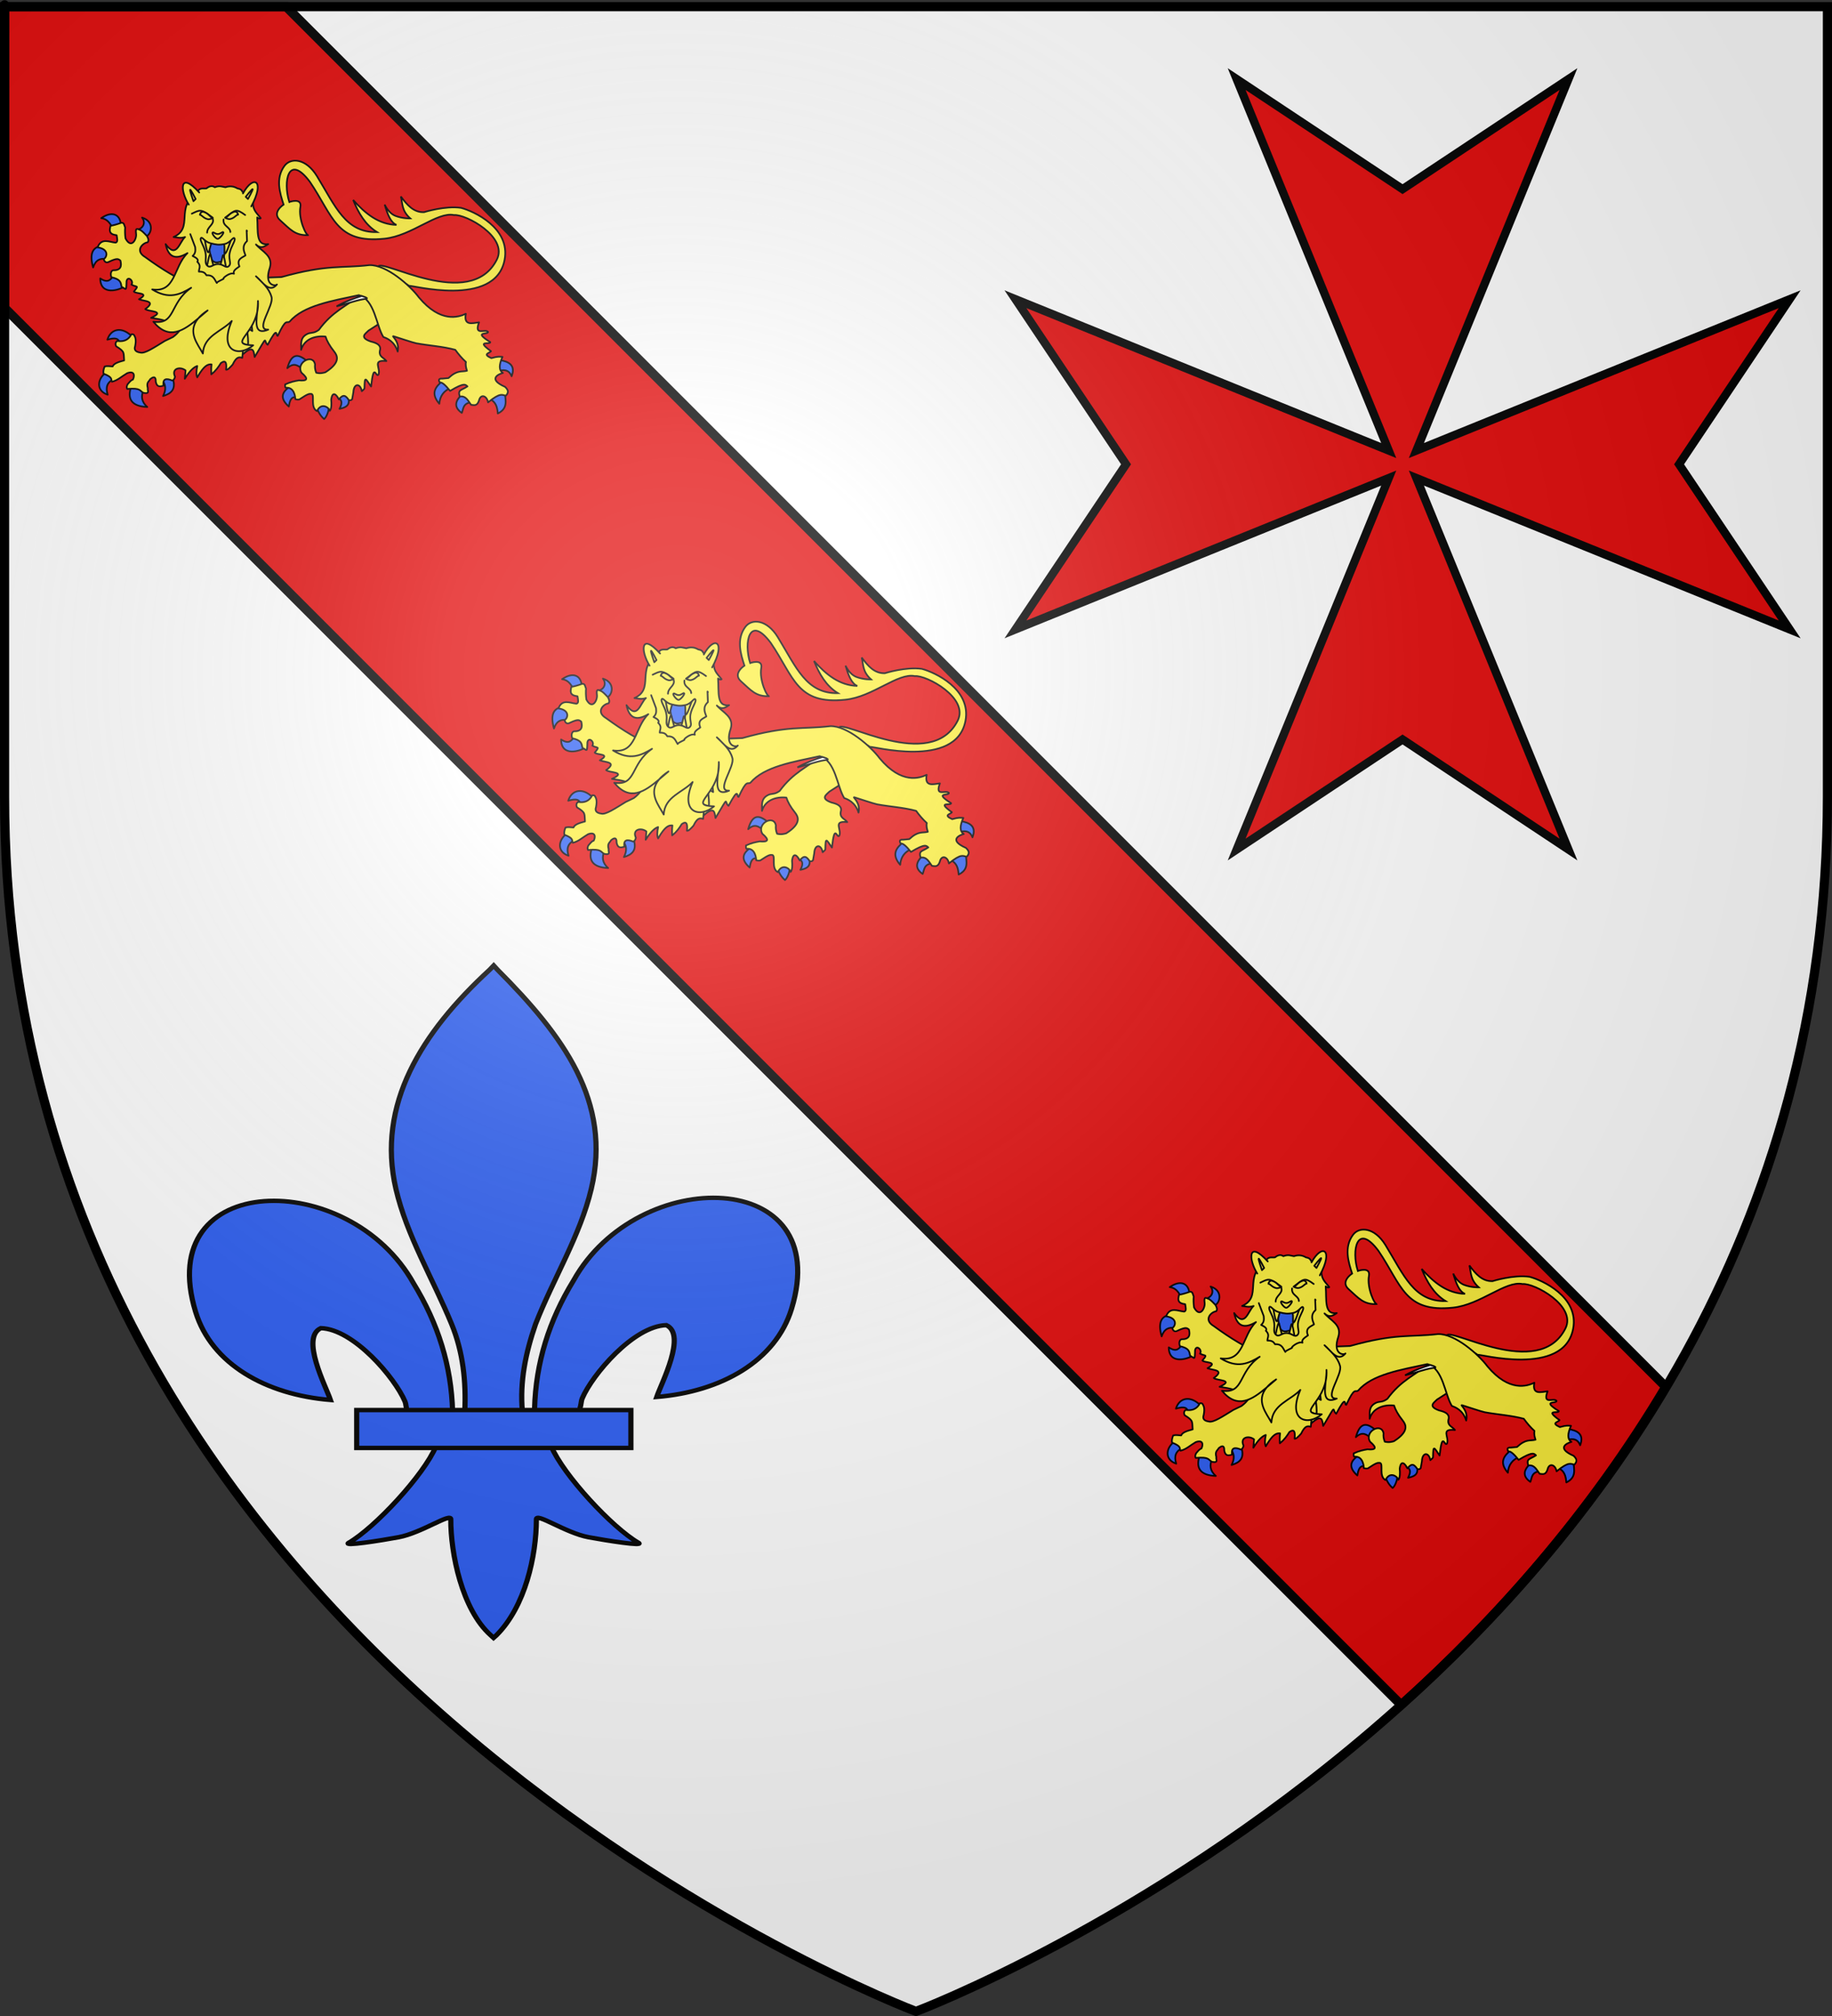 <?xml version="1.0" encoding="UTF-8" standalone="no"?>
<svg
   xmlns:dc="http://purl.org/dc/elements/1.1/"
   xmlns:cc="http://creativecommons.org/ns#"
   xmlns:rdf="http://www.w3.org/1999/02/22-rdf-syntax-ns#"
   xmlns:svg="http://www.w3.org/2000/svg"
   xmlns="http://www.w3.org/2000/svg"
   xmlns:xlink="http://www.w3.org/1999/xlink"
   xmlns:sodipodi="http://sodipodi.sourceforge.net/DTD/sodipodi-0.dtd"
   xmlns:inkscape="http://www.inkscape.org/namespaces/inkscape"
   height="660"
   width="600"
   version="1.0"
   id="svg2"
   sodipodi:version="0.32"
   inkscape:version="0.48.1 r9760"
   sodipodi:docname="Blason ville fr Lempzours 24.svg"
   inkscape:export-filename="/Users/olivier/Desktop/Blason Rouge/Blason_Vide_3D.png"
   inkscape:export-xdpi="144"
   inkscape:export-ydpi="144"
   inkscape:output_extension="org.inkscape.output.svg.inkscape">
  <rect width="100%" height="100%" fill="#333333" stroke="none"/>
  <sodipodi:namedview
     inkscape:window-height="712"
     inkscape:window-width="1024"
     inkscape:pageshadow="2"
     inkscape:pageopacity="0.0"
     guidetolerance="10.0"
     gridtolerance="10.0"
     objecttolerance="10.0"
     borderopacity="1.0"
     bordercolor="#666666"
     pagecolor="#ffffff"
     id="base"
     showgrid="false"
     height="660px"
     inkscape:zoom="0.74848453"
     inkscape:cx="300"
     inkscape:cy="329.99986"
     inkscape:window-x="226"
     inkscape:window-y="0"
     inkscape:current-layer="g11092"
     showguides="true"
     inkscape:guide-bbox="true"
     inkscape:window-maximized="0">
    <sodipodi:guide
       orientation="1,0"
       position="300,305.917"
       id="guide3626" />
  </sodipodi:namedview>
  <desc
     id="desc4">Flag of Canton of Valais (Wallis)</desc>
  <defs
     id="defs6">
    <linearGradient
       id="linearGradient2893">
      <stop
         style="stop-color:white;stop-opacity:0.314;"
         offset="0"
         id="stop2895" />
      <stop
         id="stop2897"
         offset="0.19"
         style="stop-color:white;stop-opacity:0.251;" />
      <stop
         style="stop-color:#6b6b6b;stop-opacity:0.125;"
         offset="0.6"
         id="stop2901" />
      <stop
         style="stop-color:black;stop-opacity:0.125;"
         offset="1"
         id="stop2899" />
    </linearGradient>
    <radialGradient
       inkscape:collect="always"
       xlink:href="#linearGradient2893"
       id="radialGradient3163"
       gradientUnits="userSpaceOnUse"
       gradientTransform="matrix(1.353,0,0,1.349,-77.629,-85.747)"
       cx="221.445"
       cy="226.331"
       fx="221.445"
       fy="226.331"
       r="300" />
    <radialGradient
       gradientTransform="matrix(1.353,0,0,1.349,-77.629,-85.747)"
       gradientUnits="userSpaceOnUse"
       xlink:href="#linearGradient2893-9"
       id="radialGradient3163-3"
       fy="226.331"
       fx="221.445"
       r="300"
       cy="226.331"
       cx="221.445" />
    <radialGradient
       gradientTransform="matrix(0,1.386,-1.323,-5.741131e-8,-158.082,-109.541)"
       gradientUnits="userSpaceOnUse"
       xlink:href="#linearGradient2955"
       id="radialGradient2871"
       fy="218.901"
       fx="225.524"
       r="300"
       cy="218.901"
       cx="225.524" />
    <radialGradient
       gradientTransform="matrix(0,1.749,-1.593,-1.049767e-7,551.788,-191.29)"
       gradientUnits="userSpaceOnUse"
       xlink:href="#linearGradient2955"
       id="radialGradient2865"
       fy="218.901"
       fx="225.524"
       r="300"
       cy="218.901"
       cx="225.524" />
    <radialGradient
       gradientTransform="matrix(-4.167939e-4,2.183,-1.884,-3.599562e-4,615.597,-289.121)"
       gradientUnits="userSpaceOnUse"
       xlink:href="#linearGradient2955"
       id="radialGradient1911"
       fy="218.901"
       fx="225.524"
       r="300"
       cy="218.901"
       cx="225.524" />
    <clipPath
       id="clip">
      <path
         id="path10"
         d="M 0,-200 L 0,600 L 300,600 L 300,-200 L 0,-200 z " />
    </clipPath>
    <polygon
       id="star"
       transform="scale(53,53)"
       points="0,-1 0.588,0.809 -0.951,-0.309 0.951,-0.309 -0.588,0.809 0,-1 " />
    <radialGradient
       gradientTransform="matrix(-4.167939e-4,2.183,-1.884,-3.599562e-4,615.597,-289.121)"
       gradientUnits="userSpaceOnUse"
       xlink:href="#linearGradient2955"
       id="radialGradient2961"
       fy="218.901"
       fx="225.524"
       r="300"
       cy="218.901"
       cx="225.524" />
    <linearGradient
       id="linearGradient2955">
      <stop
         id="stop2867"
         offset="0"
         style="stop-color:#fd0000;stop-opacity:1" />
      <stop
         id="stop2873"
         offset="0.5"
         style="stop-color:#e77275;stop-opacity:0.659" />
      <stop
         id="stop2959"
         offset="1"
         style="stop-color:black;stop-opacity:0.323" />
    </linearGradient>
    <linearGradient
       id="linearGradient2885">
      <stop
         id="stop2887"
         offset="0"
         style="stop-color:white;stop-opacity:1" />
      <stop
         id="stop2891"
         offset="0.229"
         style="stop-color:white;stop-opacity:1" />
      <stop
         id="stop2889"
         offset="1"
         style="stop-color:black;stop-opacity:1" />
    </linearGradient>
    <linearGradient
       id="linearGradient2893-9">
      <stop
         id="stop2895-1"
         offset="0"
         style="stop-color:white;stop-opacity:0.314" />
      <stop
         id="stop2897-3"
         offset="0.19"
         style="stop-color:white;stop-opacity:0.251" />
      <stop
         id="stop2901-3"
         offset="0.6"
         style="stop-color:#6b6b6b;stop-opacity:0.125" />
      <stop
         id="stop2899-0"
         offset="1"
         style="stop-color:black;stop-opacity:0.125" />
    </linearGradient>
    <inkscape:perspective
       id="perspective33"
       inkscape:persp3d-origin="300 : 220 : 1"
       inkscape:vp_z="600 : 330 : 1"
       inkscape:vp_y="0 : 1000 : 0"
       inkscape:vp_x="0 : 330 : 1"
       sodipodi:type="inkscape:persp3d" />
    <linearGradient
       y2="272.362"
       x2="442.548"
       y1="272.362"
       x1="3.506"
       gradientTransform="matrix(0.209,0,0,0.209,-180.174,206.924)"
       gradientUnits="userSpaceOnUse"
       id="linearGradient4841"
       xlink:href="#linearGradient1732"
       inkscape:collect="always" />
    <linearGradient
       y2="272.362"
       x2="442.548"
       y1="272.362"
       x1="3.506"
       gradientTransform="matrix(0.209,0,0,0.209,-225.237,175.99)"
       gradientUnits="userSpaceOnUse"
       id="linearGradient4839"
       xlink:href="#linearGradient1732"
       inkscape:collect="always" />
    <linearGradient
       y2="272.362"
       x2="442.548"
       y1="272.362"
       x1="3.506"
       gradientTransform="matrix(0.209,0,0,0.209,-225.237,175.99)"
       gradientUnits="userSpaceOnUse"
       id="linearGradient4837"
       xlink:href="#linearGradient1732"
       inkscape:collect="always" />
    <linearGradient
       y2="272.362"
       x2="442.548"
       y1="272.362"
       x1="3.506"
       gradientTransform="matrix(0.209,0,0,0.209,-225.237,175.99)"
       gradientUnits="userSpaceOnUse"
       id="linearGradient4835"
       xlink:href="#linearGradient1732"
       inkscape:collect="always" />
    <linearGradient
       y2="272.362"
       x2="442.548"
       y1="272.362"
       x1="3.506"
       gradientTransform="matrix(0.209,0,0,0.209,-225.237,175.99)"
       gradientUnits="userSpaceOnUse"
       id="linearGradient4833"
       xlink:href="#linearGradient1732"
       inkscape:collect="always" />
    <linearGradient
       y2="272.362"
       x2="442.548"
       y1="272.362"
       x1="3.506"
       gradientTransform="matrix(0.209,0,0,0.209,-225.237,175.99)"
       gradientUnits="userSpaceOnUse"
       id="linearGradient4831"
       xlink:href="#linearGradient1732"
       inkscape:collect="always" />
    <linearGradient
       y2="272.362"
       x2="442.548"
       y1="272.362"
       x1="3.506"
       gradientTransform="matrix(0.209,0,0,0.209,-225.237,175.99)"
       gradientUnits="userSpaceOnUse"
       id="linearGradient4829"
       xlink:href="#linearGradient1732"
       inkscape:collect="always" />
    <linearGradient
       y2="272.362"
       x2="442.548"
       y1="272.362"
       x1="3.506"
       gradientTransform="matrix(0.209,0,0,0.209,-225.237,175.99)"
       gradientUnits="userSpaceOnUse"
       id="linearGradient4827"
       xlink:href="#linearGradient1732"
       inkscape:collect="always" />
    <linearGradient
       y2="272.362"
       x2="442.548"
       y1="272.362"
       x1="3.506"
       gradientTransform="matrix(0.209,0,0,0.209,-225.237,175.99)"
       gradientUnits="userSpaceOnUse"
       id="linearGradient4825"
       xlink:href="#linearGradient1732"
       inkscape:collect="always" />
    <linearGradient
       y2="272.362"
       x2="442.548"
       y1="272.362"
       x1="3.506"
       gradientTransform="matrix(0.209,0,0,0.209,-225.237,175.99)"
       gradientUnits="userSpaceOnUse"
       id="linearGradient4823"
       xlink:href="#linearGradient1732"
       inkscape:collect="always" />
    <linearGradient
       y2="272.362"
       x2="442.548"
       y1="272.362"
       x1="3.506"
       gradientTransform="matrix(0.209,0,0,0.209,-225.237,175.99)"
       gradientUnits="userSpaceOnUse"
       id="linearGradient4821"
       xlink:href="#linearGradient1732"
       inkscape:collect="always" />
    <linearGradient
       y2="272.362"
       x2="442.548"
       y1="272.362"
       x1="3.506"
       gradientTransform="matrix(0.209,0,0,0.209,-225.237,175.99)"
       gradientUnits="userSpaceOnUse"
       id="linearGradient4819"
       xlink:href="#linearGradient1732"
       inkscape:collect="always" />
    <linearGradient
       y2="272.362"
       x2="442.548"
       y1="272.362"
       x1="3.506"
       gradientTransform="matrix(0.209,0,0,0.209,-225.237,175.99)"
       gradientUnits="userSpaceOnUse"
       id="linearGradient4817"
       xlink:href="#linearGradient1732"
       inkscape:collect="always" />
    <linearGradient
       y2="272.362"
       x2="442.548"
       y1="272.362"
       x1="3.506"
       gradientTransform="matrix(0.209,0,0,0.209,-225.237,175.99)"
       gradientUnits="userSpaceOnUse"
       id="linearGradient4815"
       xlink:href="#linearGradient1732"
       inkscape:collect="always" />
    <linearGradient
       y2="272.362"
       x2="442.548"
       y1="272.362"
       x1="3.506"
       gradientTransform="matrix(0.209,0,0,0.209,-225.237,175.99)"
       gradientUnits="userSpaceOnUse"
       id="linearGradient4813"
       xlink:href="#linearGradient1732"
       inkscape:collect="always" />
    <linearGradient
       y2="272.362"
       x2="442.548"
       y1="272.362"
       x1="3.506"
       gradientTransform="matrix(0.209,0,0,0.209,-225.237,175.99)"
       gradientUnits="userSpaceOnUse"
       id="linearGradient4811"
       xlink:href="#linearGradient1732"
       inkscape:collect="always" />
    <linearGradient
       y2="272.362"
       x2="442.548"
       y1="272.362"
       x1="3.506"
       gradientTransform="matrix(0.209,0,0,0.209,-225.237,175.99)"
       gradientUnits="userSpaceOnUse"
       id="linearGradient4809"
       xlink:href="#linearGradient1732"
       inkscape:collect="always" />
    <linearGradient
       y2="272.362"
       x2="442.548"
       y1="272.362"
       x1="3.506"
       gradientTransform="matrix(0.209,0,0,0.209,-225.237,175.99)"
       gradientUnits="userSpaceOnUse"
       id="linearGradient4807"
       xlink:href="#linearGradient1732"
       inkscape:collect="always" />
    <linearGradient
       y2="272.362"
       x2="442.548"
       y1="272.362"
       x1="3.506"
       gradientTransform="matrix(0.209,0,0,0.209,-225.237,175.99)"
       gradientUnits="userSpaceOnUse"
       id="linearGradient4805"
       xlink:href="#linearGradient1732"
       inkscape:collect="always" />
    <linearGradient
       y2="272.362"
       x2="442.548"
       y1="272.362"
       x1="3.506"
       gradientTransform="matrix(0.209,0,0,0.209,-225.237,175.99)"
       gradientUnits="userSpaceOnUse"
       id="linearGradient4803"
       xlink:href="#linearGradient1732"
       inkscape:collect="always" />
    <linearGradient
       y2="272.362"
       x2="442.548"
       y1="272.362"
       x1="3.506"
       gradientTransform="matrix(0.209,0,0,0.209,-225.237,175.99)"
       gradientUnits="userSpaceOnUse"
       id="linearGradient4801"
       xlink:href="#linearGradient1732"
       inkscape:collect="always" />
    <linearGradient
       y2="272.362"
       x2="442.548"
       y1="272.362"
       x1="3.506"
       gradientTransform="matrix(0.209,0,0,0.209,-225.237,175.99)"
       gradientUnits="userSpaceOnUse"
       id="linearGradient4799"
       xlink:href="#linearGradient1732"
       inkscape:collect="always" />
    <linearGradient
       gradientUnits="userSpaceOnUse"
       xlink:href="#linearGradient1732"
       id="linearGradient2433"
       y2="96.5"
       x2="180"
       y1="92.5"
       x1="171" />
    <linearGradient
       gradientTransform="translate(-1.428571e-5,-5.714286e-5)"
       gradientUnits="userSpaceOnUse"
       xlink:href="#linearGradient1732"
       id="linearGradient1561"
       y2="467.622"
       x2="124.137"
       y1="496.131"
       x1="94.281" />
    <linearGradient
       gradientTransform="translate(-1.428571e-5,-5.714286e-5)"
       gradientUnits="userSpaceOnUse"
       xlink:href="#linearGradient1732"
       id="linearGradient1559"
       y2="185.716"
       x2="296.929"
       y1="176.249"
       x1="270.496" />
    <linearGradient
       gradientTransform="translate(-1.428571e-5,-5.714286e-5)"
       gradientUnits="userSpaceOnUse"
       xlink:href="#linearGradient1732"
       id="linearGradient1557"
       y2="101.814"
       x2="193.021"
       y1="75.234"
       x1="179.583" />
    <linearGradient
       gradientTransform="translate(-1.428571e-5,-5.714286e-5)"
       gradientUnits="userSpaceOnUse"
       xlink:href="#linearGradient1732"
       id="linearGradient1555"
       y2="90.412"
       x2="137.605"
       y1="75.234"
       x1="112.239" />
    <linearGradient
       gradientTransform="translate(-1.428571e-5,-5.714286e-5)"
       gradientUnits="userSpaceOnUse"
       xlink:href="#linearGradient1732"
       id="linearGradient1553"
       y2="137.971"
       x2="124.361"
       y1="139.21"
       x1="87.547" />
    <linearGradient
       gradientTransform="translate(-1.428571e-5,-5.714286e-5)"
       gradientUnits="userSpaceOnUse"
       xlink:href="#linearGradient1732"
       id="linearGradient1551"
       y2="137.971"
       x2="157.2"
       y1="115.64"
       x1="124.585" />
    <linearGradient
       gradientTransform="translate(-1.428571e-5,-5.714286e-5)"
       gradientUnits="userSpaceOnUse"
       xlink:href="#linearGradient1732"
       id="linearGradient1549"
       y2="213.55"
       x2="211.83"
       y1="217.778"
       x1="177.338" />
    <linearGradient
       id="linearGradient1732">
      <stop
         id="stop1734"
         offset="0"
         style="stop-color:#ffffff;stop-opacity:1" />
      <stop
         id="stop1736"
         offset="1"
         style="stop-color:#ffffff;stop-opacity:1" />
    </linearGradient>
    <linearGradient
       gradientTransform="translate(75.923,47.102)"
       gradientUnits="userSpaceOnUse"
       xlink:href="#linearGradient1732"
       id="linearGradient1397"
       y2="48.303"
       x2="243.124"
       y1="51.421"
       x1="241.143" />
    <linearGradient
       gradientTransform="translate(-1.428571e-5,-5.714286e-5)"
       gradientUnits="userSpaceOnUse"
       xlink:href="#linearGradient1732"
       id="linearGradient1682"
       y2="546.905"
       x2="341.27"
       y1="571.111"
       x1="337.302" />
    <linearGradient
       gradientTransform="translate(-1.428571e-5,-5.714286e-5)"
       gradientUnits="userSpaceOnUse"
       xlink:href="#linearGradient1732"
       id="linearGradient1674"
       y2="547.595"
       x2="319.151"
       y1="566.746"
       x1="300" />
    <linearGradient
       gradientTransform="translate(-1.428571e-5,-5.714286e-5)"
       gradientUnits="userSpaceOnUse"
       xlink:href="#linearGradient1732"
       id="linearGradient1666"
       y2="534.603"
       x2="312.302"
       y1="534.206"
       x1="266.27" />
    <linearGradient
       gradientTransform="translate(-1.428571e-5,-5.714286e-5)"
       gradientUnits="userSpaceOnUse"
       xlink:href="#linearGradient1732"
       id="linearGradient1658"
       y2="513.175"
       x2="321.825"
       y1="493.73"
       x1="292.857" />
    <linearGradient
       gradientTransform="translate(-1.428571e-5,-5.714286e-5)"
       gradientUnits="userSpaceOnUse"
       xlink:href="#linearGradient1732"
       id="linearGradient1650"
       y2="458.413"
       x2="186.508"
       y1="491.746"
       x1="186.508" />
    <linearGradient
       gradientTransform="translate(-1.428571e-5,-5.714286e-5)"
       gradientUnits="userSpaceOnUse"
       xlink:href="#linearGradient1732"
       id="linearGradient1642"
       y2="454.048"
       x2="163.889"
       y1="488.968"
       x1="143.651" />
    <linearGradient
       gradientTransform="translate(-1.428571e-5,-5.714286e-5)"
       gradientUnits="userSpaceOnUse"
       xlink:href="#linearGradient1732"
       id="linearGradient1582"
       y2="242.341"
       x2="130.357"
       y1="225.278"
       x1="107.143" />
    <linearGradient
       gradientTransform="translate(-1.428571e-5,-5.714286e-5)"
       gradientUnits="userSpaceOnUse"
       xlink:href="#linearGradient1732"
       id="linearGradient1622"
       y2="415.357"
       x2="166.667"
       y1="395.317"
       x1="131.151" />
    <linearGradient
       gradientTransform="translate(-1.428571e-5,-5.714286e-5)"
       gradientUnits="userSpaceOnUse"
       xlink:href="#linearGradient1732"
       id="linearGradient1614"
       y2="294.722"
       x2="136.325"
       y1="312.778"
       x1="118.452" />
    <linearGradient
       gradientTransform="translate(-1.428571e-5,-5.714286e-5)"
       gradientUnits="userSpaceOnUse"
       xlink:href="#linearGradient1732"
       id="linearGradient1606"
       y2="280.635"
       x2="118.056"
       y1="297.103"
       x1="88.492" />
    <linearGradient
       gradientTransform="translate(-1.428571e-5,-5.714286e-5)"
       gradientUnits="userSpaceOnUse"
       xlink:href="#linearGradient1732"
       id="linearGradient1598"
       y2="257.619"
       x2="115.675"
       y1="260.595"
       x1="84.127" />
    <linearGradient
       gradientTransform="translate(-1.428571e-5,-5.714286e-5)"
       gradientUnits="userSpaceOnUse"
       xlink:href="#linearGradient1732"
       id="linearGradient1590"
       y2="258.413"
       x2="113.69"
       y1="264.167"
       x1="82.143" />
    <linearGradient
       gradientTransform="translate(-1.428571e-5,-5.714286e-5)"
       gradientUnits="userSpaceOnUse"
       xlink:href="#linearGradient1732"
       id="linearGradient1800"
       y2="166.385"
       x2="139.396"
       y1="191.963"
       x1="107.75" />
    <radialGradient
       gradientTransform="matrix(0,1.386,-1.323,-5.741131e-8,-158.082,-109.541)"
       gradientUnits="userSpaceOnUse"
       xlink:href="#linearGradient2955-5"
       id="radialGradient2871-5"
       fy="218.901"
       fx="225.524"
       r="300"
       cy="218.901"
       cx="225.524" />
    <radialGradient
       gradientTransform="matrix(0,1.749,-1.593,-1.049767e-7,551.788,-191.29)"
       gradientUnits="userSpaceOnUse"
       xlink:href="#linearGradient2955-5"
       id="radialGradient2865-0"
       fy="218.901"
       fx="225.524"
       r="300"
       cy="218.901"
       cx="225.524" />
    <radialGradient
       gradientTransform="matrix(-4.167939e-4,2.183,-1.884,-3.599562e-4,615.597,-289.121)"
       gradientUnits="userSpaceOnUse"
       xlink:href="#linearGradient2955-5"
       id="radialGradient1911-8"
       fy="218.901"
       fx="225.524"
       r="300"
       cy="218.901"
       cx="225.524" />
    <clipPath
       id="clip-2">
      <path
         id="path10-2"
         d="M 0,-200 L 0,600 L 300,600 L 300,-200 L 0,-200 z " />
    </clipPath>
    <polygon
       id="star-2"
       transform="scale(53,53)"
       points="0,-1 0.588,0.809 -0.951,-0.309 0.951,-0.309 -0.588,0.809 0,-1 " />
    <radialGradient
       gradientTransform="matrix(-4.167939e-4,2.183,-1.884,-3.599562e-4,615.597,-289.121)"
       gradientUnits="userSpaceOnUse"
       xlink:href="#linearGradient2955-5"
       id="radialGradient2961-6"
       fy="218.901"
       fx="225.524"
       r="300"
       cy="218.901"
       cx="225.524" />
    <linearGradient
       id="linearGradient2955-5">
      <stop
         id="stop2867-3"
         offset="0"
         style="stop-color:#fd0000;stop-opacity:1" />
      <stop
         id="stop2873-2"
         offset="0.5"
         style="stop-color:#e77275;stop-opacity:0.659" />
      <stop
         id="stop2959-7"
         offset="1"
         style="stop-color:black;stop-opacity:0.323" />
    </linearGradient>
    <linearGradient
       id="linearGradient2885-7">
      <stop
         id="stop2887-4"
         offset="0"
         style="stop-color:white;stop-opacity:1" />
      <stop
         id="stop2891-8"
         offset="0.229"
         style="stop-color:white;stop-opacity:1" />
      <stop
         id="stop2889-7"
         offset="1"
         style="stop-color:black;stop-opacity:1" />
    </linearGradient>
    <linearGradient
       id="linearGradient2893-4">
      <stop
         id="stop2895-0"
         offset="0"
         style="stop-color:white;stop-opacity:0.314" />
      <stop
         id="stop2897-8"
         offset="0.19"
         style="stop-color:white;stop-opacity:0.251" />
      <stop
         id="stop2901-7"
         offset="0.6"
         style="stop-color:#6b6b6b;stop-opacity:0.125" />
      <stop
         id="stop2899-3"
         offset="1"
         style="stop-color:black;stop-opacity:0.125" />
    </linearGradient>
    <inkscape:perspective
       id="perspective32"
       inkscape:persp3d-origin="300 : 220 : 1"
       inkscape:vp_z="600 : 330 : 1"
       inkscape:vp_y="0 : 1000 : 0"
       inkscape:vp_x="0 : 330 : 1"
       sodipodi:type="inkscape:persp3d" />
    <inkscape:perspective
       id="perspective17"
       inkscape:persp3d-origin="300 : 200 : 1"
       inkscape:vp_z="600 : 300 : 1"
       inkscape:vp_y="0 : 1000 : 0"
       inkscape:vp_x="0 : 300 : 1"
       sodipodi:type="inkscape:persp3d" />
    <inkscape:perspective
       id="perspective14"
       inkscape:persp3d-origin="355.59589 : 306.40403 : 1"
       inkscape:vp_z="711.19177 : 459.60605 : 1"
       inkscape:vp_y="0 : 1000 : 0"
       inkscape:vp_x="0 : 459.60605 : 1"
       sodipodi:type="inkscape:persp3d" />
  </defs>
  <g
     inkscape:groupmode="layer"
     id="layer3"
     inkscape:label="Fond écu"
     style="display:inline">
    <path
       id="path2855"
       style="fill:#ffffff;fill-opacity:1;fill-rule:evenodd;stroke:none;stroke-width:1px;stroke-linecap:butt;stroke-linejoin:miter;stroke-opacity:1"
       d="M 300,658.5 C 300,658.5 598.5,546.18 598.5,260.728 C 598.5,-24.723 598.5,2.176 598.5,2.176 L 1.5,2.176 L 1.5,260.728 C 1.5,546.18 300,658.5 300,658.5 z "
       sodipodi:nodetypes="cccccc" />
    <g
       transform="matrix(1.553,0,0,1.165,-216.751,-261.354)"
       id="layer1-8"
       inkscape:label="Calque 1"
       style="fill:#ffffff" />
    <g
       id="layer3-2"
       style="display:inline">
      <g
         id="g7979">
        <rect
           id="rect7092"
           style="fill:none;stroke:none"
           y="-7.1054274e-15"
           x="0"
           height="660"
           width="600" />
      </g>
    </g>
    <g
       id="layer3-0"
       style="display:inline"
       transform="matrix(-1,0,0,1,600,0)">
      <g
         id="g5810">
        <path
           id="path2855-6"
           style="fill:#e20909;fill-opacity:1;fill-rule:evenodd;stroke:#000000;stroke-width:3;stroke-linecap:butt;stroke-linejoin:miter;stroke-miterlimit:4;stroke-opacity:1;stroke-dasharray:none"
           d="m 598.5,100.781 -457.375,457.375 C 109.776,530.024 79.086,495.486 54.437,454.031 L 506.281,2.188 l 92.219,0 0,98.594 z"
           inkscape:connector-curvature="0" />
        <rect
           id="rect4923"
           style="fill:none;stroke:none"
           y="3.375078e-14"
           x="0"
           height="660"
           width="600" />
        <g
           style="fill:#e20909;stroke:none"
           id="g28664"
           transform="matrix(-0.5,0,0,0.5,300,1.336)">
          <path
             style="fill:#e20909;fill-opacity:1;stroke:#000000;stroke-width:5.419;stroke-miterlimit:4;stroke-opacity:1;stroke-dasharray:none"
             id="path10-8"
             d="M 65.135,409.436 309.648,310.344 210.032,553.57 318.704,481.503 427.377,553.57 327.761,310.344 572.274,409.436 499.826,301.336 572.274,193.236 327.761,292.328 427.377,49.102 318.704,121.169 210.032,49.102 309.648,292.328 65.135,193.236 137.583,301.336 z"
             inkscape:connector-curvature="0" />
          <g
             transform="matrix(0.565,0,0,0.482,-479.815,626.172)"
             id="g1878"
             style="fill:#2b5df2">
            <path
               d="m 407.029,608.699 c 1.425,-61.956 16.751,-119.539 45.29,-174.109 74.714,-157.186 302.92,-153.432 252.615,38.811 -18.537,70.839 -81.509,112.474 -156.319,119.615 5.4,-18.665 35.1,-84.652 11.124,-97.562 -38.338,1.448 -85.944,67.705 -97.393,99.301 -1.653,4.536 -1.19,9.778 -3.036,14.24"
               style="fill:#2b5df2;fill-opacity:1;fill-rule:evenodd;stroke:#000000;stroke-width:6;stroke-linecap:butt;stroke-linejoin:miter;stroke-miterlimit:4;stroke-opacity:1;stroke-dasharray:none;display:inline"
               id="path1876"
               sodipodi:nodetypes="ccscscc"
               inkscape:connector-curvature="0" />
            <g
               transform="translate(-38.532,-48.577)"
               style="display:inline;fill:#2b5df2"
               id="layer2-6">
              <g
                 transform="translate(0,4)"
                 style="fill:#2b5df2;fill-opacity:1;stroke:#000000;stroke-width:6;stroke-miterlimit:4;stroke-opacity:1;stroke-dasharray:none"
                 id="g13018">
                <path
                   d="M 350.523,657.372 C 349.098,595.416 333.772,537.833 305.233,483.264 230.519,326.078 2.313,329.832 52.618,522.075 71.155,592.914 134.127,634.549 208.937,641.69 203.537,623.025 173.837,557.038 197.813,544.128 c 38.338,1.448 85.944,67.705 97.393,99.301 1.653,4.536 1.19,9.778 3.036,14.24"
                   style="fill:#2b5df2;fill-opacity:1;fill-rule:evenodd;stroke:#000000;stroke-width:6;stroke-linecap:butt;stroke-linejoin:miter;stroke-miterlimit:4;stroke-opacity:1;stroke-dasharray:none"
                   id="path1902"
                   sodipodi:nodetypes="ccscscc"
                   inkscape:connector-curvature="0" />
                <path
                   d="m 393.626,57.12 c -78.714,84.849 -131.565,182.962 -108.781,298.031 12.57,63.484 43.042,122.28 64.531,183.438 13.436,38.37 16.872,78.452 15.281,118.781 l 66.781,0 c -3.197,-40.626 3.807,-79.998 15.281,-118.781 20.474,-61.538 51.626,-119.906 64.531,-183.438 C 535.379,236.372 478.744,146.792 402.813,57.495 l -4.64,-5.918 -4.547,5.543 z"
                   style="fill:#2b5df2;fill-opacity:1;fill-rule:nonzero;stroke:#000000;stroke-width:6;stroke-linecap:butt;stroke-linejoin:miter;stroke-miterlimit:4;stroke-opacity:1;stroke-dasharray:none"
                   id="path3734"
                   sodipodi:nodetypes="csccccsccc"
                   inkscape:connector-curvature="0" />
                <path
                   d="m 331.345,704.401 c -13.962,39.13 -70.888,110.792 -101.125,131.219 -7.842,5.298 37.486,-3.052 57.781,-7.5 26.619,-5.835 61.217,-34.198 60.406,-24.188 -0.076,45.838 12.811,122.324 46.406,157.469 l 3.182,3.388 3.287,-3.388 c 33.578,-39.171 46.238,-108.042 46.406,-157.469 -0.811,-10.01 33.787,18.353 60.406,24.188 20.295,4.448 65.623,12.798 57.781,7.5 -30.237,-20.427 -87.132,-92.089 -101.094,-131.219 l -133.438,0 z"
                   style="fill:#2b5df2;fill-opacity:1;fill-rule:evenodd;stroke:#000000;stroke-width:6;stroke-linecap:butt;stroke-linejoin:miter;stroke-miterlimit:4;stroke-opacity:1;stroke-dasharray:none"
                   id="path6395"
                   sodipodi:nodetypes="cssscccssscc"
                   inkscape:connector-curvature="0" />
                <rect
                   width="317.888"
                   height="51.503"
                   x="239.352"
                   y="655.379"
                   style="fill:#2b5df2;fill-opacity:1;stroke:#000000;stroke-width:6;stroke-miterlimit:4;stroke-opacity:1;stroke-dasharray:none"
                   id="rect4623" />
              </g>
            </g>
          </g>
          <g
             id="g34910"
             transform="matrix(2,0,0,2,-3464.311,214.2)">
            <g
               style="stroke:#000000;stroke-width:1.608;stroke-miterlimit:4;stroke-opacity:1;stroke-dasharray:none"
               transform="matrix(1.554,0,0,1.554,31.111,-25.812)"
               id="g2239">
              <g
                 style="stroke:#000000;stroke-width:1.608;stroke-miterlimit:4;stroke-opacity:1;stroke-dasharray:none"
                 id="layer3-06"
                 transform="translate(123.41,-8.296)" />
              <g
                 style="stroke:#000000;stroke-width:1.899;stroke-miterlimit:4;stroke-opacity:1;stroke-dasharray:none"
                 id="g11092"
                 transform="matrix(0.847,0,0,0.847,-203.979,-19.528)">
                <g
                   id="g35072">
                  <path
                     inkscape:connector-curvature="0"
                     d="m 1565.67,-14.814 c -0.09,-0.558 28.192,7.472 31.198,-8.578 1.956,-10.438 -10.16,-15.909 -14.286,-16.983 -5.2,-0.76 -12.115,1.42 -12.115,1.42 -3.449,0.114 -5.559,-2.417 -7.572,-5.139 0.609,2.353 0.201,4.609 3.079,7.178 0,0 -2.413,0.099 -4.805,-0.813 -2.392,-0.912 -3.568,-3.714 -3.568,-3.714 0.922,3.204 2.012,5.953 3.864,6.647 -5.755,-0.131 -10.168,-3.638 -14.182,-8.151 1.742,4.245 3.929,8.111 7.83,10.52 -10.367,0.207 -13.61,-8.399 -19.684,-18.321 -3.58,-5.848 -8.57,-6.174 -10.651,-3.344 -3.013,4.097 -1.48,8.948 -0.273,12.647 0,0 -3.998,2.581 -1.147,5.119 3.307,2.944 4.858,5.094 9.333,4.875 -0.808,0.393 -3.398,-5.326 -2.689,-9.222 0.571,-3.136 -3.627,-1.609 -3.627,-1.609 -2.155,-6.773 -0.293,-16.005 6.734,-6.615 7.683,11.277 8.529,20.265 24.417,18.613 9.024,-0.938 17.21,-8.907 22.767,-7.726 3.81,-0.389 17.778,7.138 14.026,14.576 -8.723,17.289 -38.518,-1.006 -38.868,2.405 l 10.22,6.216 z"
                     style="display:inline;fill:#fcef3c;stroke:#000000;fill-opacity:1;fill-rule:evenodd;stroke-width:0.55;stroke-linecap:butt;stroke-linejoin:miter;stroke-miterlimit:4;stroke-opacity:1;stroke-dasharray:none"
                     id="path2307"
                     sodipodi:nodetypes="csccccsccccsscscsccscscc"
                     transform="matrix(0.76,0,0,0.76,217.198,42.662)" />
                  <g
                     id="layer2-7"
                     style="display:inline;fill:#fcef3c;stroke:#000000;fill-opacity:1;stroke-width:2.5;stroke-linecap:round;stroke-linejoin:round;stroke-miterlimit:4;stroke-opacity:1;stroke-dasharray:none"
                     transform="matrix(0.168,0,0,0.166,1318.242,-17.475)">
                    <g
                       id="g8990"
                       style="fill:#fcef3c;fill-opacity:1;stroke:#000000;stroke-width:2.5;stroke-linecap:round;stroke-linejoin:round;stroke-miterlimit:4;stroke-opacity:1;stroke-dasharray:none">
                      <g
                         id="g7203"
                         style="fill:#fcef3c;fill-opacity:1;stroke:#000000;stroke-width:2.5;stroke-linecap:round;stroke-linejoin:round;stroke-miterlimit:4;stroke-opacity:1;stroke-dasharray:none">
                        <path
                           inkscape:connector-curvature="0"
                           id="path7195"
                           style="color:#000000;fill:#2b5df2;fill-opacity:1;fill-rule:nonzero;stroke:#000000;stroke-width:2.5;stroke-linecap:round;stroke-linejoin:round;stroke-miterlimit:4;stroke-opacity:1;stroke-dasharray:none;stroke-dashoffset:0;marker:none;visibility:visible;display:inline;overflow:visible"
                           d="m 370.348,418.672 c -0.758,-0.408 10.794,-7.443 8.59,-10.553 -12.166,-10.39 -23.678,-16.2 -30.678,9.572 9.986,-9.293 15.908,-3.68 22.088,0.982 z" />
                        <path
                           inkscape:connector-curvature="0"
                           id="path7197"
                           style="color:#000000;fill:#2b5df2;fill-opacity:1;fill-rule:nonzero;stroke:#000000;stroke-width:2.5;stroke-linecap:round;stroke-linejoin:round;stroke-miterlimit:4;stroke-opacity:1;stroke-dasharray:none;stroke-dashoffset:0;marker:none;visibility:visible;display:inline;overflow:visible"
                           d="m 363.967,461.867 c 1.628,1.905 -2.466,-25.398 -10.799,-17.18 -15.35,9.456 -14.822,19.668 -2.7,30.433 2.354,-16.001 7.956,-14.467 13.498,-13.253 z" />
                        <path
                           inkscape:connector-curvature="0"
                           id="path7199"
                           style="color:#000000;fill:#2b5df2;fill-opacity:1;fill-rule:nonzero;stroke:#000000;stroke-width:2.5;stroke-linecap:round;stroke-linejoin:round;stroke-miterlimit:4;stroke-opacity:1;stroke-dasharray:none;stroke-dashoffset:0;marker:none;visibility:visible;display:inline;overflow:visible"
                           d="m 410.107,474.874 c 1.215,-2.802 -4.352,-5.086 -9.771,-5.373 -5.419,-0.288 -10.689,1.42 -8.882,6.6 3.876,10.774 8.421,15.311 11.289,17.761 2.198,-1.594 6.432,-8.372 7.363,-18.988 z" />
                        <path
                           inkscape:connector-curvature="0"
                           id="path7201"
                           style="color:#000000;fill:#2b5df2;fill-opacity:1;fill-rule:nonzero;stroke:#000000;stroke-width:2.5;stroke-linecap:round;stroke-linejoin:round;stroke-miterlimit:4;stroke-opacity:1;stroke-dasharray:none;stroke-dashoffset:0;marker:none;visibility:visible;display:inline;overflow:visible"
                           d="m 439.313,460.149 c 0.65,-7.009 -20.039,-0.249 -15.707,2.209 4.332,2.458 7.326,5.985 1.963,16.198 17.299,-3.31 13.094,-11.398 13.744,-18.407 z" />
                      </g>
                      <path
                         inkscape:connector-curvature="0"
                         id="path2770"
                         style="color:#000000;fill:#fcef3c;fill-opacity:1;fill-rule:nonzero;stroke:#000000;stroke-width:2.5;stroke-linecap:round;stroke-linejoin:round;stroke-miterlimit:4;stroke-opacity:1;stroke-dasharray:none;stroke-dashoffset:0;marker:none;visibility:visible;display:inline;overflow:visible"
                         d="m 492.857,341.648 -32.143,-42.857 -6.429,10.357 c -18.413,15.916 -38.874,22.983 -59.38,51.176 -8.837,6.413 -11.721,2.676 -18.6,6.886 -8.915,5.455 -7.492,13.316 -7.592,23.008 4.572,-16.176 20.646,-21.584 36.127,-19.943 1.957,6.388 5.952,13.731 12.659,22.266 4.762,6.049 10.444,16.408 -12.857,31.25 -2.605,0.785 -7.158,2.256 -13.571,0.714 -2,-5.01 -2.148,-8.908 -1.786,-12.5 -3.053,-16.933 -29.002,-2.667 -20,12.5 11.418,9.784 7.944,12.577 -3.929,11.429 -6.001,1.082 -12.03,2.197 -20.357,6.071 -0.103,2.008 -0.12,3.929 0.714,5 12.975,-1.524 14.379,13.751 14.286,17.143 1.743,0.4 3.407,0.878 6.071,0.357 13.231,-8.99 14.573,-8.509 18.066,-8.224 5.236,1.901 -2.33,19.984 8.006,25.724 6.519,-13.556 17.544,-5.644 19.122,-0.407 2.651,-3.863 2.493,-10.134 1.949,-16.735 1.913,-14.658 8.578,-6.534 11.429,-0.357 6.71,-8.802 10.286,-5.589 14.766,1.071 3.193,0.455 3.534,-0.033 4.877,-1.429 l 1.786,-10.357 c 0.575,-13.898 10.386,-13.917 12.52,-1.622 1.707,-1.846 3.928,-2.894 3.955,-4.807 0.259,-18.751 1.395,-14.362 9.77,-2.182 4.048,-38.307 7.272,-12.429 10.898,-17.817 3.976,-9.567 -10.244,-22.815 11.786,-20.357 -3.538,-5.327 -12.311,-6.073 -9.286,-17.143 1.134,-7.074 -5.427,-10.116 -13.929,-12.143 -17.708,-6.305 -7.334,-11.964 -3.214,-16.429 l 15.367,-9.98 8.919,-9.663 z"
                         sodipodi:nodetypes="ccccscccccccccccccccccccccscccccccc" />
                    </g>
                  </g>
                  <g
                     id="g9884"
                     style="display:inline;fill:#fcef3c;stroke:#000000;fill-opacity:1;stroke-width:2.5;stroke-linecap:round;stroke-linejoin:round;stroke-miterlimit:4;stroke-opacity:1;stroke-dasharray:none"
                     transform="matrix(0.168,0,0,0.166,1318.242,-17.475)">
                    <g
                       id="g8094"
                       style="fill:#fcef3c;fill-opacity:1;stroke:#000000;stroke-width:2.5;stroke-linecap:round;stroke-linejoin:round;stroke-miterlimit:4;stroke-opacity:1;stroke-dasharray:none">
                      <path
                         inkscape:connector-curvature="0"
                         id="path6302"
                         style="color:#000000;fill:#2b5df2;fill-opacity:1;fill-rule:nonzero;stroke:#000000;stroke-width:2.5;stroke-linecap:round;stroke-linejoin:round;stroke-miterlimit:4;stroke-opacity:1;stroke-dasharray:none;stroke-dashoffset:0;marker:none;visibility:visible;display:inline;overflow:visible"
                         d="m 101.78,203.343 c 1.028,2.82 -1.806,3.333 -11.218,5.243 -4.702,-5.94 -6.659,-13.958 -17.946,-15.707 15.228,-10.814 28.246,-6.807 29.164,10.464 z" />
                      <path
                         inkscape:connector-curvature="0"
                         id="path7189"
                         style="color:#000000;fill:#2b5df2;fill-opacity:1;fill-rule:nonzero;stroke:#000000;stroke-width:2.5;stroke-linecap:round;stroke-linejoin:round;stroke-miterlimit:4;stroke-opacity:1;stroke-dasharray:none;stroke-dashoffset:0;marker:none;visibility:visible;display:inline;overflow:visible"
                         d="m 137.93,220.613 c 0.035,6.186 -11.614,-7.015 -12.145,-10.283 7.637,-1.404 13.802,-9.664 7.303,-18.323 19.426,6.085 13.916,26.579 4.842,28.606 z" />
                      <path
                         inkscape:connector-curvature="0"
                         id="path7191"
                         style="color:#000000;fill:#2b5df2;fill-opacity:1;fill-rule:nonzero;stroke:#000000;stroke-width:2.5;stroke-linecap:round;stroke-linejoin:round;stroke-miterlimit:4;stroke-opacity:1;stroke-dasharray:none;stroke-dashoffset:0;marker:none;visibility:visible;display:inline;overflow:visible"
                         d="m 80.254,254.236 c 8.912,1.745 4.797,-21.627 -7.854,-19.634 -12.65,1.993 -17.447,11.841 -11.78,32.151 3.686,-11.32 10.722,-14.262 19.634,-12.517 z" />
                      <path
                         inkscape:connector-curvature="0"
                         id="path7193"
                         style="color:#000000;fill:#2b5df2;fill-opacity:1;fill-rule:nonzero;stroke:#000000;stroke-width:2.5;stroke-linecap:round;stroke-linejoin:round;stroke-miterlimit:4;stroke-opacity:1;stroke-dasharray:none;stroke-dashoffset:0;marker:none;visibility:visible;display:inline;overflow:visible"
                         d="m 106.76,295.468 c -0.457,-12.487 -15.084,-24.72 -15.953,-16.198 -4.11,4.875 -7.407,12.089 -19.634,3.927 0.204,26.901 29.11,16.958 35.587,12.271 z" />
                    </g>
                    <path
                       inkscape:connector-curvature="0"
                       id="path1883"
                       style="color:#000000;fill:#fcef3c;fill-opacity:1;fill-rule:nonzero;stroke:#000000;stroke-width:2.5;stroke-linecap:round;stroke-linejoin:round;stroke-miterlimit:4;stroke-opacity:1;stroke-dasharray:none;stroke-dashoffset:0;marker:none;visibility:visible;display:inline;overflow:visible"
                       d="m 201.273,362.933 16.668,-58.336 -10.354,-11.869 c -21.133,-8.554 -44.528,-22.764 -69.701,-41.416 -15.869,-9.446 -4.056,-21.346 3.536,-22.223 2.146,-2.813 0.865,-5.861 -1.01,-9.344 -5.15,-5.561 -8.147,-8.492 -10.607,-9.344 -3.083,-0.983 -6.981,-4.486 -5.556,6.061 1.1,7.46 -6.892,23.512 -15.657,6.819 -0.839,-5.722 -0.909,-11.937 -0.505,-16.415 -1.453,-2.756 -1.069,-7.349 -5.556,-7.071 -7.138,2.569 -12.39,3.997 -16.162,4.546 -1.474,6.687 -3.057,12.625 9.091,14.142 0.724,4.757 2.268,10.218 -1.515,11.112 -9.149,-0.696 -20.962,-7.919 -26.769,7.071 16.439,2.322 14.949,13.708 9.091,17.678 1.515,4.882 4.377,6.061 8.586,3.536 12.794,-6.071 13.328,-3.198 16.162,-1.515 2.091,8.47 0.847,14.875 -11.112,14.647 -2.841,1.046 -4.006,5.38 -2.273,10.354 13.729,3.13 13.868,7.692 15.152,14.395 6.599,2.982 6.932,8.39 7.324,-8.334 1.709,-8.835 11.225,-0.474 7.324,5.051 7.449,4.351 11.94,0.292 3.536,10.354 2.422,3.843 25.147,1.351 7.576,11.617 7.824,3.116 26.39,2.204 9.344,14.647 3.871,4.131 31.737,2.396 8.586,13.132 36.038,5.306 22.756,9.118 16.162,13.132 l 23.739,6.566 14.9,1.01 z" />
                  </g>
                  <g
                     id="g3690"
                     transform="matrix(0.168,0,0,0.166,1318.242,-17.475)"
                     style="display:inline;fill:#e20909;stroke:#000000;stroke-width:2.5;stroke-miterlimit:4;stroke-opacity:1;stroke-dasharray:none">
                    <g
                       id="g1896"
                       style="fill:#fcef3c;fill-opacity:1;stroke:#000000;stroke-width:2.5;stroke-linecap:round;stroke-linejoin:round;stroke-miterlimit:4;stroke-opacity:1;stroke-dasharray:none">
                      <path
                         inkscape:connector-curvature="0"
                         id="path1888"
                         style="color:#000000;fill:#2b5df2;fill-opacity:1;fill-rule:nonzero;stroke:#000000;stroke-width:2.5;stroke-linecap:round;stroke-linejoin:round;stroke-miterlimit:4;stroke-opacity:1;stroke-dasharray:none;stroke-dashoffset:0;marker:none;visibility:visible;display:inline;overflow:visible"
                         d="m 80.5,423.58 c -14.068,9.796 -15.988,27.923 1.718,33.869 -3.656,-11.417 -0.431,-18.85 8.344,-23.07" />
                      <path
                         inkscape:connector-curvature="0"
                         id="path1890"
                         style="color:#000000;fill:#2b5df2;fill-opacity:1;fill-rule:nonzero;stroke:#000000;stroke-width:2.5;stroke-linecap:round;stroke-linejoin:round;stroke-miterlimit:4;stroke-opacity:1;stroke-dasharray:none;stroke-dashoffset:0;marker:none;visibility:visible;display:inline;overflow:visible"
                         d="m 117.314,444.196 c -7.071,19.962 0.527,30.677 23.561,31.66 -8.946,-7.875 -9.519,-16.588 -5.399,-25.77" />
                      <path
                         inkscape:connector-curvature="0"
                         id="path1892"
                         style="color:#000000;fill:#2b5df2;fill-opacity:1;fill-rule:nonzero;stroke:#000000;stroke-width:2.5;stroke-linecap:round;stroke-linejoin:round;stroke-miterlimit:4;stroke-opacity:1;stroke-dasharray:none;stroke-dashoffset:0;marker:none;visibility:visible;display:inline;overflow:visible"
                         d="m 178.425,432.415 c 5.78,17.185 -2.498,23.436 -14.235,26.997 5.028,-9.914 3.789,-17.321 -0.982,-23.315" />
                      <path
                         inkscape:connector-curvature="0"
                         id="path1894"
                         style="color:#000000;fill:#2b5df2;fill-opacity:1;fill-rule:nonzero;stroke:#000000;stroke-width:2.5;stroke-linecap:round;stroke-linejoin:round;stroke-miterlimit:4;stroke-opacity:1;stroke-dasharray:none;stroke-dashoffset:0;marker:none;visibility:visible;display:inline;overflow:visible"
                         d="m 118.541,370.568 c -14.281,-15.274 -31.368,-13.028 -36.814,4.418 13.159,-3.965 16.864,-0.964 17.671,4.172" />
                    </g>
                    <g
                       id="g2799"
                       style="fill:#fcef3c;fill-opacity:1;stroke:#000000;stroke-width:2.5;stroke-linecap:round;stroke-linejoin:round;stroke-miterlimit:4;stroke-opacity:1;stroke-dasharray:none">
                      <path
                         inkscape:connector-curvature="0"
                         id="path2791"
                         style="color:#000000;fill:#2b5df2;fill-opacity:1;fill-rule:nonzero;stroke:#000000;stroke-width:2.5;stroke-linecap:round;stroke-linejoin:round;stroke-miterlimit:4;stroke-opacity:1;stroke-dasharray:none;stroke-dashoffset:0;marker:none;visibility:visible;display:inline;overflow:visible"
                         d="m 578.764,436.46 c -11.202,8.898 -18.864,18.779 -5.38,34.535 0.877,-11.712 6.702,-19.467 16.834,-23.775" />
                      <path
                         inkscape:connector-curvature="0"
                         id="path2793"
                         style="color:#000000;fill:#2b5df2;fill-opacity:1;fill-rule:nonzero;stroke:#000000;stroke-width:2.5;stroke-linecap:round;stroke-linejoin:round;stroke-miterlimit:4;stroke-opacity:1;stroke-dasharray:none;stroke-dashoffset:0;marker:none;visibility:visible;display:inline;overflow:visible"
                         d="m 606.705,457.285 c -10.152,9.774 -12.028,19.032 0,27.42 2.586,-6.536 1.416,-14.805 15.272,-16.139" />
                      <path
                         inkscape:connector-curvature="0"
                         id="path2795"
                         style="color:#000000;fill:#2b5df2;fill-opacity:1;fill-rule:nonzero;stroke:#000000;stroke-width:2.5;stroke-linecap:round;stroke-linejoin:round;stroke-miterlimit:4;stroke-opacity:1;stroke-dasharray:none;stroke-dashoffset:0;marker:none;visibility:visible;display:inline;overflow:visible"
                         d="m 647.661,463.879 c 9.867,4.063 11.572,12.615 12.322,21.693 15.656,-7.733 11.18,-19.818 10.586,-31.064" />
                      <path
                         inkscape:connector-curvature="0"
                         id="path2797"
                         style="color:#000000;fill:#2b5df2;fill-opacity:1;fill-rule:nonzero;stroke:#000000;stroke-width:2.5;stroke-linecap:round;stroke-linejoin:round;stroke-miterlimit:4;stroke-opacity:1;stroke-dasharray:none;stroke-dashoffset:0;marker:none;visibility:visible;display:inline;overflow:visible"
                         d="m 661.891,421.708 c 8.446,-2.408 15.201,-0.974 18.569,8.156 6.175,-16.489 -3.586,-22.239 -18.569,-24.47" />
                    </g>
                    <path
                       inkscape:connector-curvature="0"
                       id="path13442"
                       style="color:#000000;fill:#fcef3c;fill-opacity:1;fill-rule:nonzero;stroke:#000000;stroke-width:2.5;stroke-linecap:round;stroke-linejoin:round;stroke-miterlimit:4;stroke-opacity:1;stroke-dasharray:none;stroke-dashoffset:0;marker:none;visibility:visible;display:inline;overflow:visible"
                       d="m 282.012,397.293 c 17.206,-16.071 16.41,-3.242 17.87,3.59 21.238,-36.139 12.325,-23.499 19.263,-18.222 16.258,-31.024 11.562,-12.704 14.925,-13.363 12.566,-27.64 12.983,-18.191 17.528,-21.346 20.613,-24.297 62.791,-31.04 102.564,-39.741 23.718,6.914 25.564,45.282 36.359,62.812 4.452,1.422 16.551,6.07 21.153,21.785 3.689,-15.717 -10.567,-24.301 -5.852,-22.89 4.715,1.41 28.668,9.589 33.466,10.474 19.199,3.541 38.799,4.618 57.7,9.73 4.645,6.487 9.763,12.658 15.792,18.222 -0.907,4.682 0.187,8.964 1.562,13.189 -8.449,2.205 -13.955,-1.722 -27.42,10.933 l -9.024,0.868 c -5.875,-0.47 -5.757,2.233 -3.818,5.9 3.089,-1.089 8.486,3.879 15.272,12.495 21.893,-13.512 22.976,-8.956 25.684,-6.768 -9.56,6.433 -14.444,4.45 -11.454,15.272 8.869,-1.757 12.367,6.153 16.834,12.322 4.229,0.33 8.723,2.425 11.627,-6.074 2.373,-11.079 11.923,-7.569 13.536,2.43 18.63,-15.488 20.921,-10.825 26.378,-10.065 5.276,-5.533 2.647,-9.484 -1.215,-13.189 -27.274,-12.21 -8.079,-19.613 -3.124,-20.825 -6.159,-3.773 -6.103,-12.02 -0.694,-24.122 -3.989,-0.175 -6.767,-1.002 -16.487,1.909 -14.084,-6.399 -2.202,-7.332 -0.521,-10.413 -23.581,-17.185 -0.966,-9.173 -1.041,-13.536 -26.297,-16.702 -3.449,-10.695 -3.297,-15.272 -4.086,-5.458 -21.226,6.863 -13.363,-14.404 -10.487,1.326 -22.911,5.402 -19.61,-12.842 -10.491,5.056 -37.185,14.393 -69.417,-24.47 -13.363,-18.222 -48.439,-49.292 -73.409,-48.418 -41.487,4.936 -62.001,-1.421 -130.157,17.875 l -107.943,3.991 -25.858,2.256 c 0.56,47.988 -11.049,72.022 -26.954,83.635 -0.785,0.573 -11.118,5.294 -11.931,5.795 -15.852,9.766 -29.887,19.491 -36.433,17.471 -7.442,-1.036 -9.443,-4.52 -7.636,-9.718 0.866,-4.57 1.419,-9.077 0,-13.189 -1.23,-1.97 -0.916,-5.098 -5.553,-4.512 -4.433,8.873 -11.771,11.357 -20.825,10.065 -2.256,0.99 -3.683,4.274 -1.735,7.983 13.498,8.258 10.702,9.684 11.801,21.172 -7.633,2.101 -15.248,4.212 -17.007,9.024 -4.196,-0.394 -8.497,-0.944 -11.801,0 -1.651,3.801 -2.395,7.421 -1.735,10.76 14.795,5.821 10.357,8.436 12.495,12.148 8.331,-1.85 15.062,-8.496 22.561,-12.842 11.739,-4.395 10.986,4.936 8.33,9.718 -2.661,0.476 -5.322,4.17 -7.983,7.289 -1.606,3.689 -1.004,5.17 -0.347,6.595 21.034,-1.986 18.334,3.281 24.296,5.9 10.127,2.074 5.252,-4.035 6.248,-6.942 -2.475,-9.233 1.781,-9.716 3.471,-13.536 3.155,-2.636 8.591,-6.279 8.33,3.818 1.691,8.652 6.608,7.164 11.454,5.9 -1.521,-10.188 3.614,-11.78 13.189,-7.636 1.871,-0.97 3.33,-2.626 3.818,-5.9 -5.774,-12.783 8.115,-15.527 15.619,-9.371 l -1.041,12.495 c 7.389,-12.276 13.778,-17.752 18.396,-19.09 -1.507,7.391 -1.729,13.315 0,17.007 10.553,-18.712 16.079,-19.832 21.172,-19.437 -0.799,6.684 -0.408,10.393 -0.347,14.925 6.784,-5.377 10.63,-11.175 14.23,-17.007 7.738,-5.39 8.623,0.761 7.636,10.065 2.084,0.419 4.948,-2.228 9.718,-7.636 5.47,-11.571 9.335,-11.877 14.23,-10.065 0.495,-7.097 2.727,-17.665 -0.347,-20.825 1.219,-1.533 5.283,0.918 8.677,2.43 1.038,-6.529 -0.167,-15.749 -1.388,-24.99 3.655,0.047 5.639,1.765 7.983,3.124 -0.915,-8.678 -1.89,-17.136 -4.165,-20.825"
                       sodipodi:nodetypes="ccccccccsscccccccccccccccccccccccccccssccccccccccccccccccccccccccccccccccccc" />
                  </g>
                  <path
                     inkscape:connector-curvature="0"
                     style="display:inline;fill:#ffffff;stroke:#000000;fill-opacity:1;fill-rule:evenodd;stroke-width:0.55;stroke-linecap:butt;stroke-linejoin:miter;stroke-miterlimit:4;stroke-opacity:1;stroke-dasharray:none"
                     d="m 1551.953,-10.658 c -0.729,-0.57 -0.344,-0.363 -1.871,-0.881 -2.464,0.75 -5.587,1.894 -8.24,3.395 4.738,-1.16 6.7,-2.139 10.111,-2.514 z"
                     id="path1917"
                     sodipodi:nodetypes="cccc"
                     transform="matrix(0.76,0,0,0.76,217.198,42.662)" />
                  <rect
                     style="fill:#fcef3c;fill-opacity:1;stroke:#000000;stroke-width:0.418;stroke-miterlimit:4;stroke-opacity:1;stroke-dasharray:none"
                     id="rect9152"
                     width="10.927"
                     height="8.51"
                     x="1354.023"
                     y="19.028" />
                  <path
                     inkscape:connector-curvature="0"
                     id="path2896"
                     style="fill:#2b5df2;fill-opacity:1;fill-rule:evenodd;stroke:#000000;stroke-width:0.418;stroke-linecap:butt;stroke-linejoin:miter;stroke-miterlimit:4;stroke-opacity:1;stroke-dasharray:none"
                     d="m 1356.847,21.021 c 0.821,1.018 0.51,3.61 1.5,4.292 0.662,0.456 1.28,0.17 1.991,0.027 0.921,-0.185 0.696,-3.571 1.554,-4.967" />
                  <path
                     inkscape:connector-curvature="0"
                     id="path2932"
                     style="fill:#fcef3c;fill-rule:evenodd;stroke:#000000;stroke-width:0.418;stroke-linecap:round;stroke-linejoin:round;stroke-miterlimit:4;stroke-opacity:1;stroke-dasharray:none"
                     d="m 1358.67,26.927 c -0.52,-0.75 -0.967,-3.308 -1.019,-3.362 -0.365,-0.378 -0.801,2.774 -1.067,3.699" />
                  <path
                     inkscape:connector-curvature="0"
                     id="path2934"
                     style="fill:#fcef3c;fill-opacity:1;fill-rule:evenodd;stroke:#000000;stroke-width:0.418;stroke-linecap:round;stroke-linejoin:round;stroke-miterlimit:4;stroke-opacity:1;stroke-dasharray:none"
                     d="m 1356.122,19.578 c 0.231,0.865 0.477,3.16 0.922,3.458 0.353,0.237 0.451,-1.872 0.971,-2.45" />
                  <path
                     inkscape:connector-curvature="0"
                     id="path2936"
                     style="fill:#fcef3c;fill-rule:evenodd;stroke:#000000;stroke-width:0.418;stroke-linecap:round;stroke-linejoin:round;stroke-miterlimit:4;stroke-opacity:1;stroke-dasharray:none"
                     d="m 1359.822,26.774 c 0.462,-0.65 0.806,-2.942 0.91,-3.018 0.285,-0.207 0.619,2.486 0.825,3.314" />
                  <path
                     inkscape:connector-curvature="0"
                     id="path2938"
                     style="fill:#fcef3c;fill-rule:evenodd;stroke:#000000;stroke-width:0.418;stroke-linecap:round;stroke-linejoin:round;stroke-miterlimit:4;stroke-opacity:1;stroke-dasharray:none"
                     d="m 1360.902,20.778 c 0.453,0.636 -0.021,2.786 0.388,2.546 0.457,-0.269 1.128,-2.63 1.504,-3.506" />
                  <path
                     inkscape:connector-curvature="0"
                     id="path2940"
                     style="fill:#fcef3c;fill-opacity:1;fill-rule:evenodd;stroke:#000000;stroke-width:0.418;stroke-linecap:round;stroke-linejoin:round;stroke-miterlimit:4;stroke-opacity:1;stroke-dasharray:none"
                     d="m 1357.924,6.582 c -0.431,-0.006 -0.862,0.208 -1.293,0.557 -0.842,0.159 -1.744,-0.442 -2.465,1.265 -5.401,3.471 -0.62,8.572 -5.722,10.831 0.896,0.112 1.718,0.377 2.861,0 -1.432,1.275 -2.102,5.538 -4.839,1.762 0.67,3.165 2.369,4.069 5.433,2.244 -3.517,3.421 -2.882,9.909 -8.781,9.023 4.207,2.595 6.956,1.261 9.709,-0.407 -5.537,3.87 -3.755,9.24 -9.405,8.451 3.853,4.695 7.51,2.247 11.155,-0.828 0.551,-0.657 1.312,-1.316 2.344,-1.988 -0.782,0.653 -1.562,1.329 -2.344,1.988 -2.841,3.384 -0.023,6.5 1.157,8.737 0.238,-4.5 4.726,-5.466 7.198,-8.104 -3.313,7.733 1.841,9.02 5.326,6.056 -6.129,-0.238 -0.246,-2.352 0.989,-8.255 -0.307,2.931 -0.578,5.747 2.754,4.353 -3.51,0.217 1.56,-6.038 0.791,-8.195 -0.602,-2.159 -2.321,-3.544 -3.85,-5.076 1.56,1.252 3.28,4.379 5.22,2.049 -0.411,0.509 -3.301,0.215 -1.765,-4.188 0.882,-2.937 -1.912,-3.984 -3.454,-5.769 1.055,1.016 1.914,0.73 3.059,-0.09 -3.219,0.468 -2.498,-3.362 -2.754,-6.643 0.294,0.229 0.589,0.412 0.883,0.196 -0.818,-1.133 -1.956,-1.85 -1.958,-3.906 -0.553,-0.989 -0.258,-1.759 -2.576,-2.632 -0.337,-0.74 -0.815,-0.758 -1.278,-0.874 -0.865,-0.517 -1.84,-0.679 -2.967,-0.286 -0.8,-0.107 -1.364,-0.491 -2.648,0 -0.259,-0.179 -0.517,-0.268 -0.776,-0.271 z m -2.572,12.834 c 0.343,-0.084 0.957,1.04 2.252,1.356 1.48,0.36 2.041,0.496 3.546,0.196 1.504,-0.3 2.15,-1.938 2.465,-1.386 0.315,0.552 -0.851,1.883 -1.202,3.6 -0.103,0.503 -0.101,0.933 -0.065,1.306 0.088,0.899 0.373,1.471 -0.133,1.963 -0.716,0.696 -1.332,-0.458 -2.678,-0.482 -1.347,-0.024 -1.908,1.133 -2.709,0.377 -0.801,-0.757 -0.087,-1.699 -0.487,-3.404 -0.4,-1.705 -1.426,-2.864 -1.111,-3.404 0.04,-0.068 0.072,-0.109 0.122,-0.121 z m 14.091,15.726 c 0.061,0.98 -0.014,1.885 -0.182,2.711 0.098,-0.937 0.2,-1.891 0.182,-2.711 z"
                     sodipodi:nodetypes="cccccccccccccccccccccccccccccccccsssssssssscccc" />
                  <path
                     inkscape:connector-curvature="0"
                     id="path2942"
                     style="fill:#fcef3c;fill-opacity:1;fill-rule:evenodd;stroke:#000000;stroke-width:0.418;stroke-linecap:round;stroke-linejoin:round;stroke-miterlimit:4;stroke-opacity:1;stroke-dasharray:none"
                     d="m 1352.219,11.179 c -2.236,-3.559 -2.34,-8.463 2.612,-3.025" />
                  <path
                     inkscape:connector-curvature="0"
                     id="path2944"
                     style="fill:#fcef3c;fill-opacity:1;fill-rule:evenodd;stroke:#000000;stroke-width:0.418;stroke-linecap:round;stroke-linejoin:round;stroke-miterlimit:4;stroke-opacity:1;stroke-dasharray:none"
                     d="m 1365.71,8.398 c 2.615,-4.793 5.596,-3.267 2.07,3.22" />
                  <path
                     inkscape:connector-curvature="0"
                     id="path2946"
                     style="fill:none;stroke:#000000;stroke-width:0.418;stroke-linecap:round;stroke-linejoin:round;stroke-miterlimit:4;stroke-opacity:1;stroke-dasharray:none"
                     d="m 1352.604,18.521 1.213,3.218 c 0.058,0.737 0.189,1.473 -0.631,2.21 1.022,0.48 1.563,0.961 1.165,1.441 1.05,1.019 0.383,1.661 0.388,2.45 1.321,-0.038 1.575,0.453 1.893,0.913 1.802,-0.107 1.981,1.07 2.572,1.921 0,-0.371 2.047,-1.066 1.65,-1.105 -0.243,-0.024 1.523,-1.619 2.62,-1.201 -0.265,-0.721 0.342,-1.105 1.359,-1.825 -0.804,-1.875 0.775,-2.193 1.504,-2.738 -0.464,-1.185 -0.917,-2.37 0.388,-3.555 l -0.098,-2.642 0.098,0.144" />
                  <path
                     inkscape:connector-curvature="0"
                     sodipodi:nodetypes="cc"
                     id="path2948"
                     style="fill:#fcef3c;stroke:#000000;stroke-width:0.418;stroke-linecap:round;stroke-linejoin:round;stroke-miterlimit:4;stroke-opacity:1;stroke-dasharray:none"
                     d="m 1352.979,13.432 c 2.029,-0.935 2.15,-1.336 5.202,0.986" />
                  <path
                     inkscape:connector-curvature="0"
                     sodipodi:nodetypes="cc"
                     id="path2950"
                     style="fill:#fcef3c;stroke:#000000;stroke-width:0.418;stroke-linecap:round;stroke-linejoin:round;stroke-miterlimit:4;stroke-opacity:1;stroke-dasharray:none"
                     d="m 1361.296,14.396 c 2.56,-1.925 2.65,-2.333 4.967,-0.632" />
                  <path
                     inkscape:connector-curvature="0"
                     id="path2962"
                     style="fill:#fcef3c;fill-opacity:1;fill-rule:evenodd;stroke:#000000;stroke-width:0.418;stroke-linecap:round;stroke-linejoin:round;stroke-miterlimit:4;stroke-opacity:1;stroke-dasharray:none"
                     d="m 1352.563,7.473 c 0.137,-0.136 1.373,2.31 1.373,2.31 l -0.549,0.543 c 0,0 -0.961,-2.717 -0.824,-2.853 z" />
                  <path
                     inkscape:connector-curvature="0"
                     id="path2964"
                     style="fill:#fcef3c;fill-opacity:1;fill-rule:evenodd;stroke:#000000;stroke-width:0.418;stroke-linecap:round;stroke-linejoin:round;stroke-miterlimit:4;stroke-opacity:1;stroke-dasharray:none"
                     d="m 1368.117,7.337 c -0.137,-0.136 -1.716,1.902 -1.716,1.902 l 0.549,0.543 c 0,0 1.304,-2.31 1.167,-2.445 z" />
                  <path
                     inkscape:connector-curvature="0"
                     id="path2974"
                     style="fill:#fcef3c;stroke:#000000;stroke-width:0.418;stroke-linecap:round;stroke-linejoin:round;stroke-miterlimit:4;stroke-opacity:1;stroke-dasharray:none"
                     d="m 1358.211,14.759 c 0.408,1.428 -1.415,1.878 -1.418,3.401" />
                  <path
                     inkscape:connector-curvature="0"
                     id="path2976"
                     style="fill:#fcef3c;stroke:#000000;stroke-width:0.418;stroke-linecap:round;stroke-linejoin:round;stroke-miterlimit:4;stroke-opacity:1;stroke-dasharray:none"
                     d="m 1360.883,14.867 c -0.244,1.7 1.67,1.829 1.691,3.131" />
                  <path
                     inkscape:connector-curvature="0"
                     id="path2978"
                     style="fill:#fcef3c;stroke:#000000;stroke-width:0.418;stroke-linecap:round;stroke-linejoin:round;stroke-miterlimit:4;stroke-opacity:1;stroke-dasharray:none"
                     d="m 1358.14,18.154 c 0.214,-0.275 0.611,0.319 1.292,0.346 0.682,0.027 1.208,-0.7 1.396,-0.448 0.189,0.254 -0.948,1.642 -1.405,1.641 -0.474,-8.1e-4 -1.501,-1.26 -1.283,-1.539 z" />
                  <path
                     inkscape:connector-curvature="0"
                     id="path6221"
                     style="fill:#fcef3c;fill-opacity:1;fill-rule:evenodd;stroke:#000000;stroke-width:0.418;stroke-linecap:round;stroke-linejoin:round;stroke-miterlimit:4;stroke-opacity:1;stroke-dasharray:none"
                     d="m 1361.31,14.473 c 0.675,0.31 1.071,0.41 1.623,0.163 0.903,-0.372 1.124,-0.943 1.564,-0.958 -0.081,-0.368 -0.199,-0.714 -0.824,-0.774 -1.39,0.46 -1.271,0.934 -2.364,1.569 z" />
                  <path
                     inkscape:connector-curvature="0"
                     id="path6223"
                     style="fill:#fcef3c;fill-opacity:1;fill-rule:evenodd;stroke:#000000;stroke-width:0.418;stroke-linecap:round;stroke-linejoin:round;stroke-miterlimit:4;stroke-opacity:1;stroke-dasharray:none"
                     d="m 1358.182,14.514 c -0.675,0.31 -1.071,0.41 -1.623,0.163 -0.903,-0.372 -1.125,-0.943 -1.564,-0.958 0.081,-0.368 0.199,-0.714 0.823,-0.774 1.39,0.46 1.271,0.934 2.364,1.569 z" />
                </g>
                <use
                   x="0"
                   y="0"
                   xlink:href="#g35072"
                   id="use35122"
                   transform="translate(114.672,114.672)"
                   width="600"
                   height="660" />
                <use
                   x="0"
                   y="0"
                   xlink:href="#use35122"
                   id="use35124"
                   transform="translate(151.204,151.204)"
                   width="600"
                   height="660" />
              </g>
            </g>
          </g>
        </g>
      </g>
    </g>
  </g>
  <g
     inkscape:groupmode="layer"
     id="layer4"
     inkscape:label="Meubles"
     sodipodi:insensitive="true" />
  <g
     inkscape:groupmode="layer"
     id="layer2"
     inkscape:label="Reflet final"
     sodipodi:insensitive="true">
    <path
       sodipodi:nodetypes="cccccc"
       d="M 300,658.5 C 300,658.5 598.5,546.18 598.5,260.728 C 598.5,-24.723 598.5,2.176 598.5,2.176 L 1.5,2.176 L 1.5,260.728 C 1.5,546.18 300,658.5 300,658.5 z "
       style="opacity:1;fill:url(#radialGradient3163);fill-opacity:1;fill-rule:evenodd;stroke:none;stroke-width:1px;stroke-linecap:butt;stroke-linejoin:miter;stroke-opacity:1"
       id="path2875"
       inkscape:export-xdpi="144"
       inkscape:export-ydpi="144" />
  </g>
  <g
     inkscape:groupmode="layer"
     id="layer1"
     inkscape:label="Contour final"
     sodipodi:insensitive="true">
    <path
       sodipodi:nodetypes="cccccc"
       d="M 300,658.5 C 300,658.5 1.5,546.18 1.5,260.728 C 1.5,-24.723 1.5,2.176 1.5,2.176 L 598.5,2.176 L 598.5,260.728 C 598.5,546.18 300,658.5 300,658.5 z "
       style="opacity:1;fill:none;fill-opacity:1;fill-rule:evenodd;stroke:#000000;stroke-width:3;stroke-linecap:butt;stroke-linejoin:miter;stroke-miterlimit:4;stroke-dasharray:none;stroke-opacity:1"
       id="path1411"
       inkscape:export-xdpi="144"
       inkscape:export-ydpi="144" />
  </g>
</svg>
